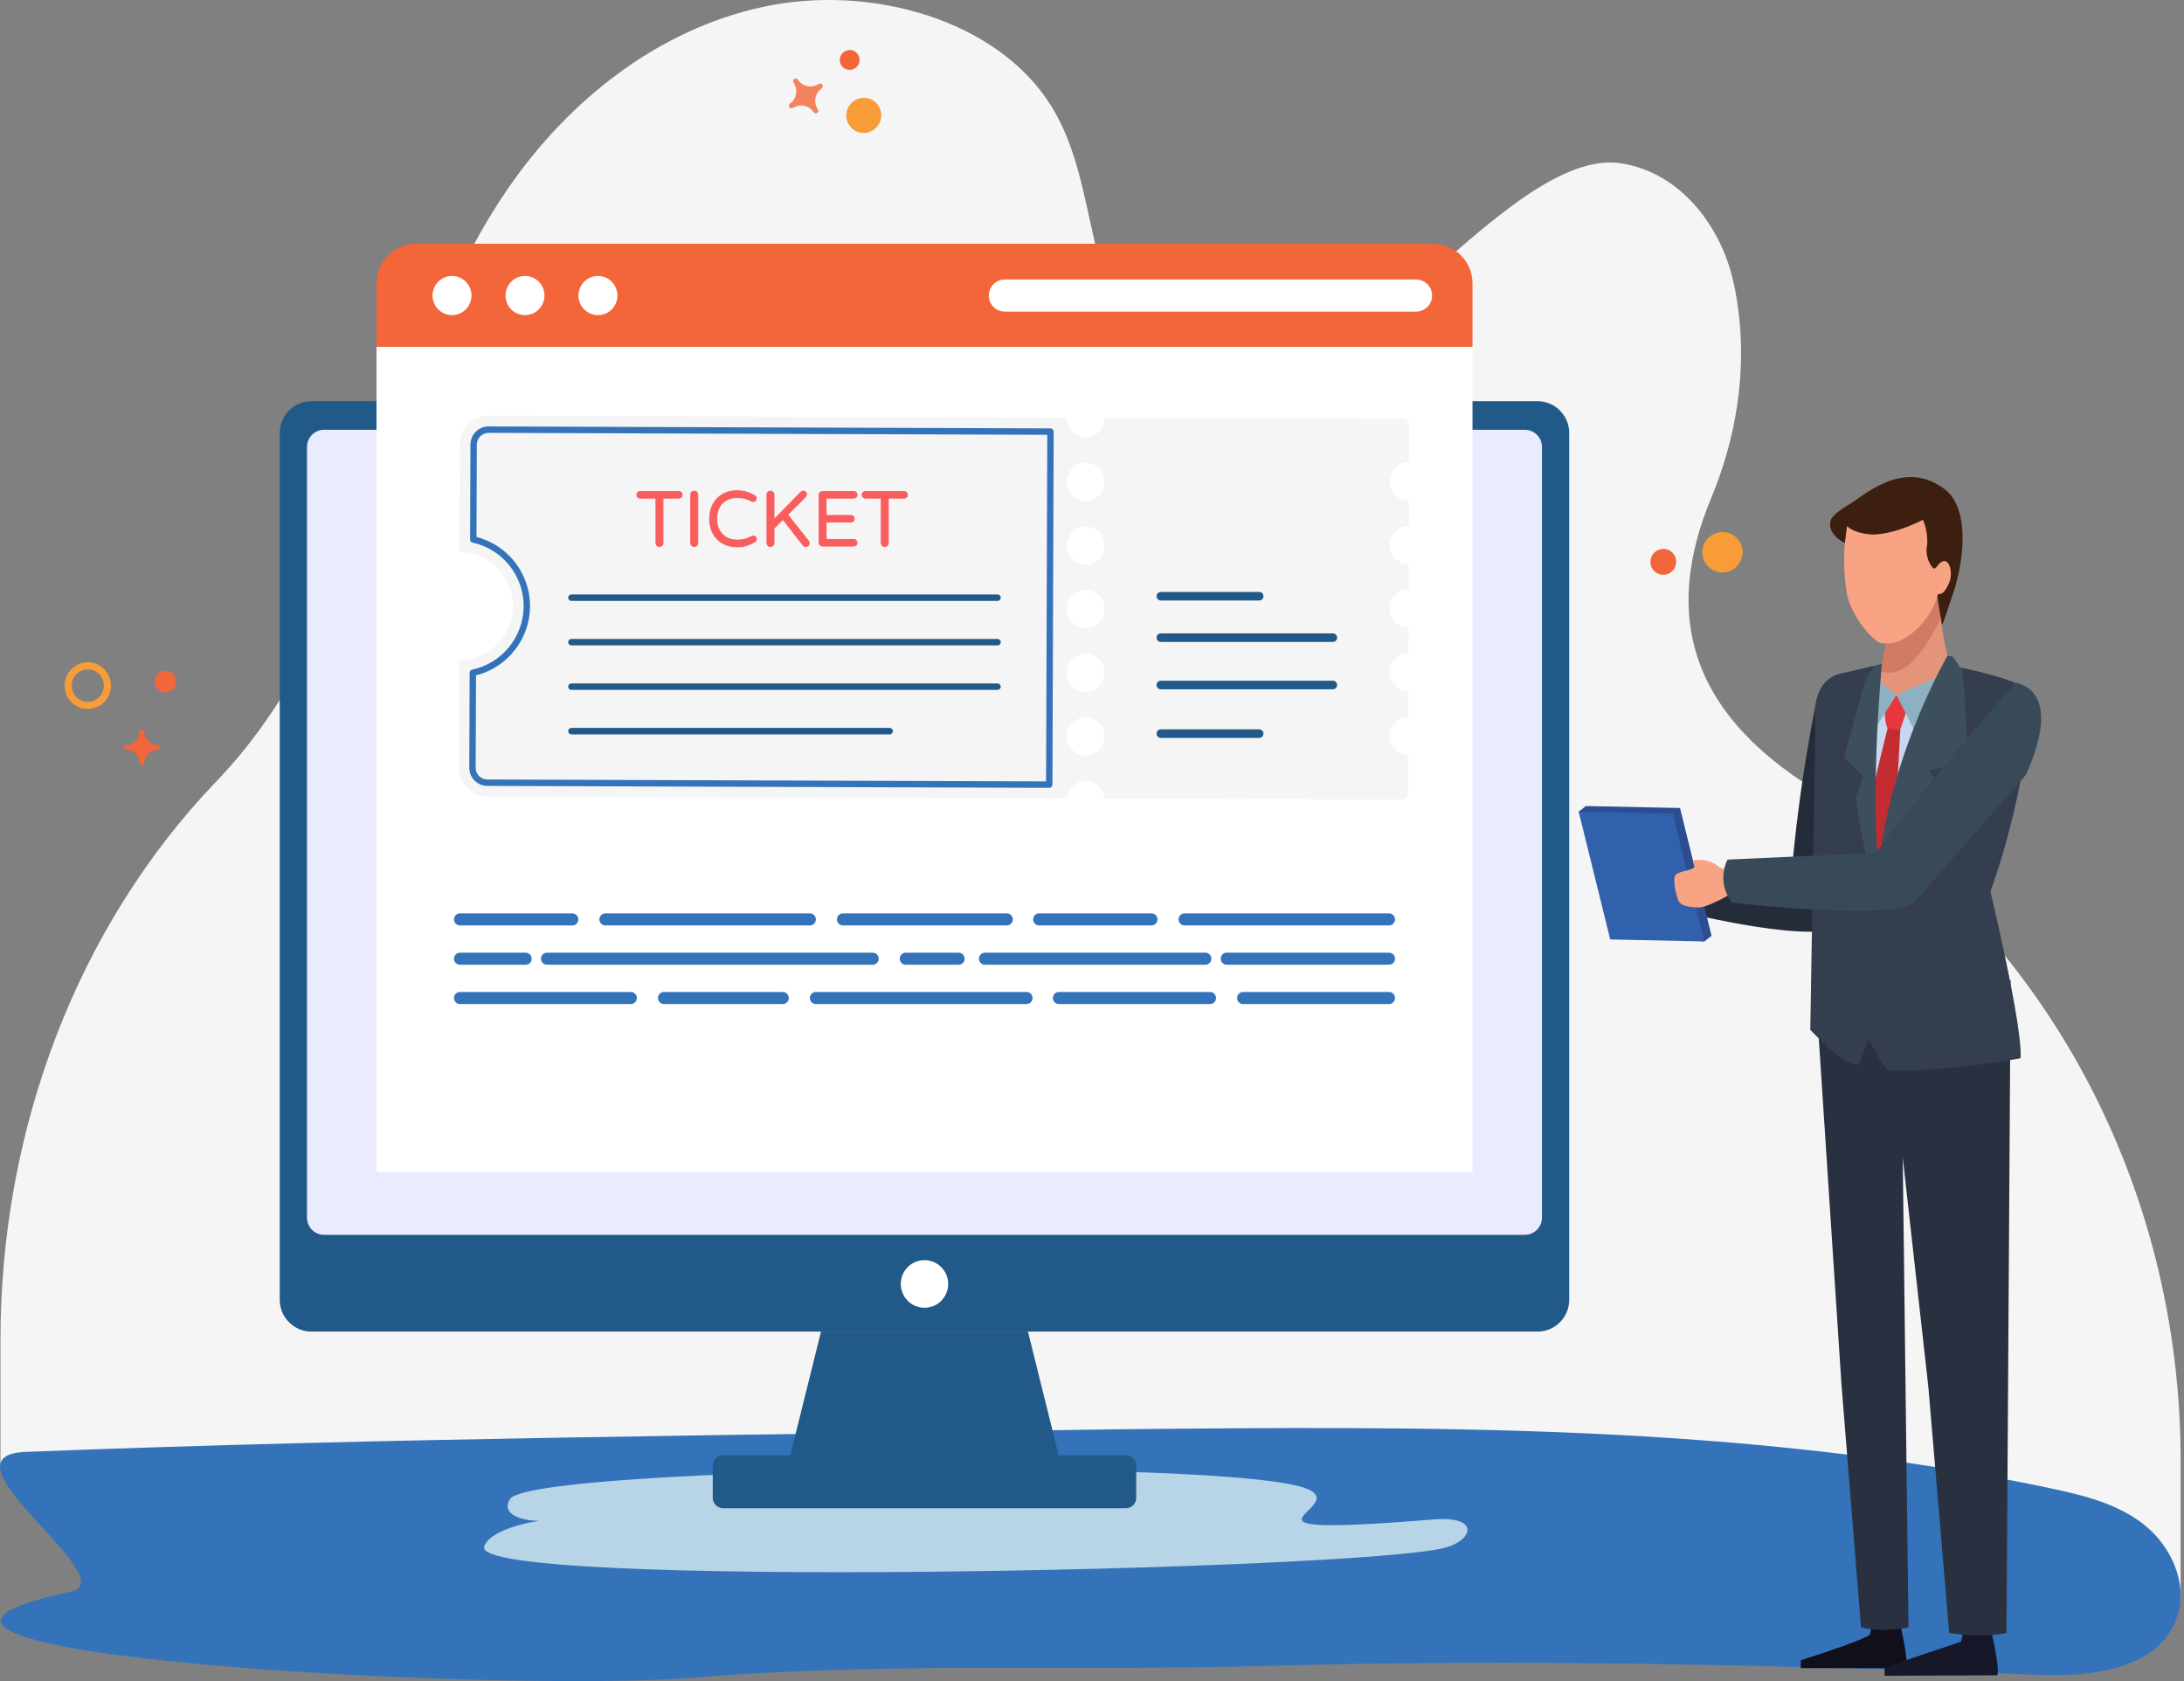 <svg width="369" height="284" viewBox="0 0 369 284" fill="none" xmlns="http://www.w3.org/2000/svg">
<rect x="0" y="0" width="369" height="284" fill="#808080" stroke="none"/>
<g clip-path="url(#clip0_447_1918)">
<path d="M368.432 246.673V270.342H175.91V248.547L0.079 247.802V226.367C0.079 190.882 12.963 156.582 36.597 131.959C39.223 129.225 41.626 126.332 43.806 123.346C53.949 109.382 59.691 93.32 65.23 77.448C70.77 61.574 76.331 45.484 86.173 31.354C96.016 17.222 110.829 5.044 129.003 1.146C147.183 -2.752 168.644 3.395 177.636 17.959C182.974 26.608 183.493 36.878 186.442 46.387C189.392 55.897 196.427 65.797 207.421 67.163C226.601 69.542 254.818 24.649 273.898 27.593C283.617 29.097 290.164 37.601 292.488 46.12C293.003 48.013 293.365 49.926 293.633 51.853C295.152 62.814 293.357 73.94 289.111 84.15C280.941 103.798 285.08 121.211 309.272 134.982C345.827 158.412 368.432 200.739 368.432 246.673Z" fill="#F5F5F5"/>
<path d="M11.921 268.903C-38 279.504 84.913 286.079 117.373 283.403C149.834 280.727 181.457 282.349 213.982 281.433C257.713 280.2 301.454 281.296 345.13 282.955C353.952 283.29 365.084 281.708 367.894 272.987C369.709 267.352 366.721 261.079 362.205 257.533C357.69 253.987 351.956 252.59 346.38 251.411C294.602 240.46 241.126 240.942 188.117 241.466C127.058 242.44 65.391 242.892 4.351 245.276C-11.407 245.891 21.438 266.883 11.922 268.903H11.921Z" fill="#3473BA"/>
<path d="M244.069 261.49C228.916 265.329 79.48 268.494 81.803 261.279C82.468 259.218 86.427 257.671 91.13 256.911C88.646 256.96 84.476 256.018 86.162 253.254C89.373 247.987 198.663 246.405 218.77 250.906C232.273 253.936 201.069 260.02 242.208 256.693C250.211 256.053 248.868 260.266 244.069 261.49H244.069Z" fill="#B8D5E7"/>
<path d="M259.769 67.774H52.626C49.665 67.774 47.265 70.187 47.265 73.163V219.568C47.265 222.544 49.665 224.956 52.626 224.956H259.769C262.73 224.956 265.13 222.544 265.13 219.568V73.163C265.13 70.187 262.73 67.774 259.769 67.774Z" fill="#215988"/>
<path d="M173.679 224.956L178.872 245.858H133.523L138.717 224.956H173.679Z" fill="#215988"/>
<path d="M160.201 216.905C160.201 219.13 158.41 220.93 156.197 220.93C153.984 220.93 152.193 219.13 152.193 216.905C152.193 214.681 153.988 212.881 156.197 212.881C158.406 212.881 160.201 214.685 160.201 216.905Z" fill="white"/>
<path d="M260.526 75.511V205.704C260.526 207.306 259.231 208.608 257.63 208.608H54.757C53.157 208.608 51.868 207.306 51.868 205.704V75.511C51.868 73.909 53.156 72.607 54.757 72.607H257.63C259.231 72.607 260.526 73.909 260.526 75.511Z" fill="#EBEBFF"/>
<path d="M248.788 58.598H63.611V197.991H248.788V58.598Z" fill="white"/>
<path d="M248.787 58.598V47.872C248.787 44.174 245.805 41.177 242.127 41.177H70.27C66.592 41.177 63.611 44.174 63.611 47.872V58.598H248.787Z" fill="#F26639"/>
<path d="M104.322 49.928C104.322 51.758 102.849 53.238 101.029 53.238C99.209 53.238 97.736 51.758 97.736 49.928C97.736 48.099 99.209 46.619 101.029 46.619C102.849 46.619 104.322 48.099 104.322 49.928Z" fill="white"/>
<path d="M79.663 49.928C79.663 51.758 78.19 53.238 76.37 53.238C74.55 53.238 73.077 51.758 73.077 49.928C73.085 48.099 74.558 46.619 76.37 46.619C78.182 46.619 79.663 48.099 79.663 49.928Z" fill="white"/>
<path d="M91.989 49.928C91.989 51.758 90.516 53.238 88.696 53.238C86.876 53.238 85.411 51.758 85.411 49.928C85.411 48.099 86.884 46.619 88.704 46.619C90.524 46.619 91.99 48.099 91.99 49.928H91.989Z" fill="white"/>
<path d="M241.963 49.928C241.963 50.683 241.66 51.353 241.17 51.845C240.68 52.337 240.003 52.641 239.263 52.641H169.763C168.272 52.641 167.064 51.426 167.065 49.928C167.065 49.174 167.367 48.504 167.857 48.011C168.348 47.519 169.025 47.215 169.765 47.215H239.265C240.755 47.215 241.964 48.431 241.963 49.928Z" fill="white"/>
<path d="M122.173 245.86H190.223C191.189 245.86 191.973 246.648 191.973 247.619V253.038C191.973 254.008 191.189 254.796 190.223 254.796H122.173C121.207 254.796 120.423 254.008 120.423 253.038V247.619C120.423 246.648 121.207 245.86 122.173 245.86Z" fill="#215988"/>
<path d="M14.837 111.88C12.661 111.88 10.924 113.65 10.924 115.837C10.924 118.024 12.661 119.769 14.837 119.769C17.012 119.769 18.749 118 18.749 115.837C18.749 113.674 16.988 111.88 14.837 111.88ZM14.837 118.565C13.324 118.565 12.12 117.334 12.12 115.83C12.12 114.326 13.323 113.084 14.837 113.084C16.35 113.084 17.553 114.315 17.553 115.83C17.553 117.345 16.327 118.565 14.837 118.565Z" fill="#F79C37"/>
<path d="M27.098 126.265C27.098 126.472 26.914 126.653 26.704 126.653C25.443 126.653 24.393 127.663 24.393 128.905C24.393 129.112 24.235 129.294 24.025 129.294C23.789 129.294 23.579 129.113 23.579 128.905C23.579 127.663 22.555 126.653 21.294 126.653C21.085 126.653 20.9 126.472 20.9 126.265C20.9 126.031 21.085 125.876 21.294 125.876C22.555 125.876 23.579 124.841 23.579 123.598C23.579 123.391 23.762 123.21 23.973 123.21C24.209 123.21 24.393 123.391 24.393 123.598C24.393 124.841 25.443 125.876 26.704 125.876C26.914 125.876 27.098 126.031 27.098 126.265Z" fill="#F26639"/>
<path d="M29.787 115.162C29.787 116.171 28.965 116.997 27.961 116.997C26.956 116.997 26.135 116.171 26.135 115.162C26.135 114.152 26.946 113.316 27.961 113.316C28.975 113.316 29.787 114.142 29.787 115.162Z" fill="#F26639"/>
<path d="M144.274 17.049C142.934 17.964 142.583 19.816 143.494 21.163C144.414 22.523 146.246 22.863 147.586 21.947C148.94 21.021 149.301 19.184 148.38 17.823C147.47 16.476 145.628 16.123 144.274 17.048V17.049Z" fill="#F79C37"/>
<path d="M142.613 8.74C141.854 9.258 141.655 10.307 142.171 11.07C142.692 11.841 143.73 12.033 144.489 11.514C145.256 10.99 145.46 9.949 144.939 9.178C144.423 8.415 143.38 8.215 142.613 8.739V8.74Z" fill="#F26639"/>
<g opacity="0.8">
<path d="M134.198 13.347C134.009 13.476 133.958 13.759 134.09 13.953C134.877 15.117 134.61 16.718 133.474 17.494C133.284 17.623 133.217 17.881 133.348 18.076C133.496 18.294 133.793 18.375 133.982 18.245C135.118 17.47 136.68 17.785 137.467 18.948C137.598 19.142 137.878 19.199 138.068 19.07C138.281 18.924 138.308 18.657 138.177 18.463C137.39 17.3 137.697 15.707 138.833 14.931C139.022 14.801 139.074 14.518 138.942 14.324C138.794 14.106 138.513 14.05 138.324 14.179C137.188 14.955 135.586 14.632 134.799 13.468C134.668 13.274 134.411 13.201 134.198 13.347Z" fill="#F26639"/>
</g>
<path d="M292.024 96.57C290.636 97.018 289.059 96.48 288.228 95.276C286.822 93.24 287.911 90.437 290.399 89.938C291.542 89.709 292.763 90.116 293.538 90.992C295.223 92.894 294.38 95.809 292.024 96.57H292.024Z" fill="#F79C37"/>
<path d="M281.591 97.027C280.754 97.265 279.817 96.945 279.296 96.245C278.301 94.907 279.053 92.999 280.757 92.747C281.408 92.65 282.089 92.878 282.551 93.347C283.762 94.579 283.197 96.572 281.591 97.027Z" fill="#F26639"/>
<path d="M183.438 70.565L183.207 134.917L82.315 134.58C79.643 134.57 77.472 132.371 77.481 129.687L77.547 111.526C82.562 111.544 86.653 107.484 86.672 102.42C86.69 97.379 82.627 93.266 77.613 93.248L77.678 75.11C77.687 72.401 79.875 70.219 82.546 70.228L183.438 70.566V70.565Z" fill="#F5F5F5"/>
<path d="M177.277 133.095H177.275L82.324 132.769C81.508 132.765 80.743 132.442 80.17 131.86C79.598 131.279 79.285 130.509 79.29 129.693L79.347 113.647C79.348 113.39 79.528 113.17 79.778 113.117C84.798 112.081 88.457 107.584 88.476 102.423C88.497 97.266 84.87 92.746 79.853 91.675C79.603 91.621 79.425 91.399 79.426 91.142L79.483 75.117C79.483 74.29 79.805 73.511 80.39 72.927C80.963 72.354 81.719 72.039 82.521 72.039H82.537L177.488 72.371C177.631 72.371 177.768 72.43 177.869 72.532C177.97 72.633 178.026 72.772 178.026 72.916L177.817 132.555C177.816 132.854 177.575 133.095 177.277 133.095ZM80.425 114.083L80.368 129.698C80.366 130.226 80.567 130.723 80.937 131.097C81.307 131.473 81.802 131.681 82.329 131.684L176.74 132.008L176.945 73.454L82.533 73.123C82.037 73.141 81.523 73.324 81.151 73.696C80.772 74.075 80.563 74.581 80.563 75.12L80.506 90.714C85.797 92.052 89.577 96.909 89.555 102.428C89.534 107.951 85.72 112.783 80.424 114.083H80.425Z" fill="#3473BA"/>
<path d="M234.794 81.309C234.794 83.086 236.218 84.527 237.985 84.538H238.068L238.048 88.853H238.017C236.239 88.843 234.805 90.275 234.794 92.062C234.794 93.838 236.218 95.28 237.986 95.29H238.028L238.018 99.606C236.24 99.596 234.806 101.027 234.795 102.814C234.795 104.591 236.219 106.033 237.987 106.043L237.977 110.359C236.22 110.369 234.806 111.801 234.795 113.567C234.795 115.333 236.199 116.765 237.955 116.796L237.935 121.111C236.199 121.142 234.806 122.564 234.795 124.32C234.795 126.075 236.178 127.496 237.914 127.548L237.894 133.996C237.883 134.592 237.405 135.072 236.812 135.072L183.214 134.926L183.443 70.579L237.041 70.725C237.634 70.725 238.112 71.216 238.112 71.812L238.091 78.103H238.019C236.241 78.092 234.806 79.523 234.796 81.311L234.794 81.309Z" fill="#F5F5F5"/>
<path d="M186.646 70.66C186.64 72.438 185.197 73.875 183.429 73.869C181.66 73.863 180.23 72.42 180.236 70.642C180.242 68.859 181.678 67.427 183.454 67.433C185.222 67.439 186.652 68.883 186.646 70.66Z" fill="white"/>
<path d="M186.646 81.414C186.64 83.191 185.197 84.629 183.429 84.623C181.66 84.617 180.23 83.173 180.236 81.396C180.242 79.612 181.678 78.18 183.454 78.186C185.222 78.193 186.652 79.636 186.646 81.414Z" fill="white"/>
<path d="M186.646 92.168C186.64 93.945 185.197 95.383 183.429 95.377C181.66 95.371 180.23 93.927 180.236 92.15C180.242 90.366 181.678 88.934 183.454 88.94C185.222 88.947 186.652 90.39 186.646 92.168Z" fill="white"/>
<path d="M186.646 102.921C186.64 104.699 185.197 106.136 183.429 106.13C181.66 106.124 180.23 104.68 180.236 102.903C180.242 101.119 181.678 99.688 183.454 99.694C185.222 99.7 186.652 101.143 186.646 102.921Z" fill="white"/>
<path d="M186.646 113.673C186.64 115.451 185.197 116.888 183.429 116.882C181.66 116.876 180.23 115.433 180.236 113.655C180.242 111.872 181.678 110.44 183.454 110.446C185.222 110.452 186.652 111.896 186.646 113.673Z" fill="white"/>
<path d="M186.646 124.427C186.64 126.205 185.197 127.642 183.429 127.636C181.66 127.63 180.23 126.187 180.236 124.409C180.242 122.626 181.678 121.194 183.454 121.2C185.222 121.206 186.652 122.65 186.646 124.427Z" fill="white"/>
<path d="M186.646 135.181C186.64 136.958 185.197 138.396 183.429 138.39C181.66 138.384 180.23 136.94 180.236 135.163C180.242 133.379 181.678 131.948 183.454 131.954C185.222 131.96 186.652 133.403 186.646 135.181Z" fill="white"/>
<path d="M225.196 116.447H196.126C195.728 116.447 195.406 116.123 195.406 115.723C195.406 115.324 195.728 115 196.126 115H225.196C225.594 115 225.916 115.324 225.916 115.723C225.916 116.123 225.594 116.447 225.196 116.447Z" fill="#215988"/>
<path d="M225.196 108.447H196.126C195.728 108.447 195.406 108.123 195.406 107.723C195.406 107.324 195.728 107 196.126 107H225.196C225.594 107 225.916 107.324 225.916 107.723C225.916 108.123 225.594 108.447 225.196 108.447Z" fill="#215988"/>
<path d="M212.752 124.662H196.126C195.728 124.662 195.406 124.338 195.406 123.939C195.406 123.539 195.728 123.215 196.126 123.215H212.752C213.149 123.215 213.471 123.539 213.471 123.939C213.471 124.338 213.149 124.662 212.752 124.662Z" fill="#215988"/>
<path d="M212.752 101.447H196.126C195.728 101.447 195.406 101.123 195.406 100.723C195.406 100.324 195.728 100 196.126 100H212.752C213.149 100 213.471 100.324 213.471 100.723C213.471 101.123 213.149 101.447 212.752 101.447Z" fill="#215988"/>
<path d="M168.541 101.514H96.535C96.237 101.514 95.996 101.272 95.996 100.972C95.996 100.672 96.237 100.429 96.535 100.429H168.541C168.839 100.429 169.081 100.672 169.081 100.972C169.081 101.272 168.839 101.514 168.541 101.514Z" fill="#215988"/>
<path d="M168.541 109.03H96.535C96.237 109.03 95.996 108.787 95.996 108.487C95.996 108.187 96.237 107.944 96.535 107.944H168.541C168.839 107.944 169.081 108.187 169.081 108.487C169.081 108.787 168.839 109.03 168.541 109.03Z" fill="#215988"/>
<path d="M168.541 116.545H96.535C96.237 116.545 95.996 116.302 95.996 116.003C95.996 115.703 96.237 115.46 96.535 115.46H168.541C168.839 115.46 169.081 115.703 169.081 116.003C169.081 116.302 168.839 116.545 168.541 116.545Z" fill="#215988"/>
<path d="M150.314 124.059H96.534C96.236 124.059 95.995 123.816 95.995 123.517C95.995 123.217 96.236 122.974 96.534 122.974H150.314C150.613 122.974 150.854 123.217 150.854 123.517C150.854 123.816 150.613 124.059 150.314 124.059Z" fill="#215988"/>
<path d="M110.998 92.148C110.884 92.034 110.827 91.893 110.827 91.725V84.157H108.146C107.988 84.157 107.857 84.104 107.752 83.998C107.647 83.892 107.594 83.761 107.594 83.602C107.594 83.444 107.647 83.309 107.752 83.199C107.857 83.089 107.988 83.034 108.146 83.034H114.69C114.848 83.034 114.981 83.089 115.091 83.199C115.201 83.309 115.255 83.444 115.255 83.602C115.255 83.761 115.2 83.892 115.091 83.998C114.982 84.104 114.848 84.157 114.69 84.157H112.023V91.725C112.023 91.892 111.964 92.034 111.846 92.148C111.728 92.263 111.584 92.32 111.418 92.32C111.252 92.32 111.111 92.263 110.998 92.148Z" fill="#F95D5D"/>
<path d="M111.418 92.392C111.233 92.392 111.074 92.328 110.947 92.199C110.82 92.072 110.755 91.912 110.755 91.725V84.229H108.146C107.97 84.229 107.82 84.169 107.702 84.049C107.583 83.93 107.522 83.78 107.522 83.602C107.522 83.425 107.582 83.273 107.7 83.149C107.819 83.025 107.969 82.961 108.146 82.961H114.691C114.867 82.961 115.019 83.024 115.142 83.147C115.265 83.272 115.327 83.424 115.327 83.601C115.327 83.779 115.265 83.93 115.141 84.05C115.018 84.169 114.866 84.228 114.691 84.228H112.095V91.725C112.095 91.912 112.028 92.071 111.896 92.199C111.764 92.327 111.603 92.391 111.418 92.391V92.392ZM108.146 83.106C108.007 83.106 107.896 83.153 107.804 83.249C107.712 83.346 107.666 83.462 107.666 83.602C107.666 83.743 107.711 83.855 107.803 83.948C107.894 84.04 108.007 84.085 108.146 84.085H110.899V91.725C110.899 91.874 110.948 91.996 111.049 92.097C111.149 92.198 111.271 92.247 111.418 92.247C111.566 92.247 111.69 92.198 111.795 92.096C111.9 91.995 111.95 91.874 111.95 91.725V84.085H114.691C114.829 84.085 114.944 84.04 115.042 83.946C115.137 83.854 115.183 83.741 115.183 83.602C115.183 83.463 115.136 83.347 115.04 83.251C114.943 83.153 114.829 83.107 114.691 83.107H108.146V83.106Z" fill="#F95D5D"/>
<path d="M116.871 92.148C116.757 92.034 116.701 91.893 116.701 91.725V83.575C116.701 83.408 116.757 83.265 116.871 83.146C116.985 83.027 117.125 82.967 117.292 82.967C117.459 82.967 117.6 83.027 117.719 83.146C117.838 83.264 117.897 83.407 117.897 83.575V91.725C117.897 91.892 117.838 92.034 117.719 92.148C117.601 92.263 117.458 92.32 117.292 92.32C117.126 92.32 116.985 92.263 116.871 92.148Z" fill="#F95D5D"/>
<path d="M117.292 92.392C117.107 92.392 116.948 92.327 116.821 92.199C116.694 92.072 116.629 91.912 116.629 91.725V83.575C116.629 83.389 116.693 83.228 116.82 83.096C116.948 82.962 117.106 82.895 117.292 82.895C117.478 82.895 117.638 82.962 117.77 83.095C117.902 83.228 117.969 83.389 117.969 83.575V91.725C117.969 91.912 117.902 92.072 117.769 92.2C117.637 92.327 117.477 92.392 117.292 92.392ZM117.292 83.04C117.145 83.04 117.024 83.091 116.924 83.196C116.823 83.302 116.774 83.425 116.774 83.575V91.725C116.774 91.874 116.823 91.995 116.924 92.096C117.024 92.197 117.146 92.246 117.293 92.246C117.44 92.246 117.565 92.197 117.67 92.095C117.774 91.994 117.825 91.873 117.825 91.725V83.575C117.825 83.426 117.774 83.302 117.669 83.197C117.564 83.091 117.44 83.04 117.293 83.04H117.292Z" fill="#F95D5D"/>
<path d="M122.135 91.811C121.438 91.428 120.891 90.878 120.492 90.16C120.093 89.443 119.894 88.604 119.894 87.644C119.894 86.684 120.093 85.846 120.492 85.127C120.891 84.41 121.438 83.86 122.135 83.476C122.831 83.094 123.617 82.902 124.493 82.902C125.089 82.902 125.621 82.972 126.09 83.114C126.558 83.255 127.024 83.457 127.489 83.721C127.682 83.827 127.778 83.994 127.778 84.223C127.778 84.355 127.73 84.472 127.633 84.573C127.536 84.674 127.409 84.724 127.252 84.724C127.163 84.724 127.085 84.707 127.015 84.672C126.629 84.469 126.252 84.315 125.885 84.209C125.517 84.103 125.092 84.051 124.611 84.051C123.858 84.051 123.216 84.207 122.686 84.519C122.155 84.832 121.757 85.259 121.489 85.8C121.222 86.342 121.088 86.956 121.088 87.643C121.088 88.33 121.221 88.944 121.489 89.485C121.757 90.027 122.155 90.454 122.686 90.767C123.215 91.079 123.857 91.235 124.611 91.235C125.092 91.235 125.517 91.183 125.885 91.077C126.253 90.971 126.629 90.817 127.015 90.614C127.085 90.579 127.163 90.562 127.252 90.562C127.409 90.562 127.536 90.61 127.633 90.707C127.729 90.805 127.778 90.924 127.778 91.064C127.778 91.293 127.682 91.46 127.489 91.566C127.024 91.83 126.558 92.033 126.09 92.174C125.621 92.314 125.089 92.385 124.493 92.385C123.617 92.385 122.831 92.194 122.135 91.811V91.811Z" fill="#F95D5D"/>
<path d="M124.493 92.458C123.608 92.458 122.803 92.262 122.1 91.875C121.394 91.487 120.831 90.922 120.429 90.196C120.026 89.472 119.821 88.613 119.821 87.644C119.821 86.675 120.026 85.817 120.429 85.092C120.832 84.366 121.394 83.801 122.1 83.413C122.804 83.026 123.608 82.83 124.493 82.83C125.092 82.83 125.637 82.902 126.11 83.044C126.582 83.186 127.058 83.392 127.525 83.658C127.741 83.776 127.851 83.966 127.851 84.223C127.851 84.374 127.795 84.509 127.686 84.624C127.576 84.739 127.431 84.797 127.252 84.797C127.153 84.797 127.063 84.777 126.983 84.737C126.603 84.537 126.227 84.384 125.865 84.28C125.506 84.177 125.084 84.124 124.611 84.124C123.874 84.124 123.238 84.278 122.722 84.583C122.207 84.887 121.814 85.307 121.555 85.834C121.293 86.362 121.161 86.971 121.161 87.644C121.161 88.317 121.293 88.926 121.555 89.454C121.814 89.981 122.208 90.402 122.722 90.706C123.238 91.011 123.874 91.165 124.611 91.165C125.083 91.165 125.505 91.112 125.865 91.009C126.228 90.905 126.603 90.751 126.982 90.552C127.063 90.511 127.153 90.49 127.252 90.49C127.428 90.49 127.574 90.546 127.683 90.657C127.793 90.768 127.849 90.905 127.849 91.065C127.849 91.322 127.739 91.512 127.522 91.631C127.056 91.896 126.58 92.103 126.109 92.244C125.636 92.386 125.092 92.458 124.492 92.458H124.493ZM124.493 82.974C123.633 82.974 122.852 83.165 122.169 83.54C121.488 83.915 120.945 84.461 120.555 85.163C120.164 85.865 119.965 86.701 119.965 87.644C119.965 88.587 120.163 89.422 120.555 90.125C120.945 90.827 121.488 91.373 122.169 91.748C122.851 92.123 123.633 92.314 124.493 92.314C125.078 92.314 125.608 92.244 126.068 92.106C126.529 91.967 126.995 91.765 127.453 91.505C127.623 91.412 127.706 91.268 127.706 91.066C127.706 90.944 127.665 90.844 127.582 90.76C127.499 90.676 127.391 90.636 127.252 90.636C127.176 90.636 127.108 90.651 127.048 90.681C126.661 90.884 126.277 91.042 125.905 91.148C125.532 91.255 125.097 91.309 124.611 91.309C123.847 91.309 123.189 91.148 122.65 90.831C122.11 90.513 121.698 90.071 121.426 89.519C121.155 88.97 121.018 88.34 121.018 87.644C121.018 86.948 121.155 86.318 121.427 85.769C121.699 85.217 122.111 84.776 122.651 84.457C123.189 84.14 123.849 83.978 124.612 83.978C125.099 83.978 125.535 84.033 125.906 84.14C126.277 84.246 126.661 84.403 127.049 84.607C127.108 84.637 127.175 84.652 127.252 84.652C127.391 84.652 127.498 84.61 127.582 84.523C127.665 84.435 127.706 84.337 127.706 84.223C127.706 84.021 127.623 83.878 127.454 83.785C126.995 83.524 126.53 83.321 126.068 83.183C125.608 83.044 125.078 82.974 124.493 82.974Z" fill="#F95D5D"/>
<path d="M129.749 92.148C129.635 92.034 129.579 91.893 129.579 91.725V83.575C129.579 83.408 129.635 83.265 129.749 83.146C129.863 83.027 130.003 82.967 130.17 82.967C130.337 82.967 130.478 83.027 130.597 83.146C130.716 83.264 130.775 83.407 130.775 83.575V87.776L135.269 83.179C135.391 83.038 135.54 82.967 135.716 82.967C135.865 82.967 135.994 83.018 136.104 83.119C136.214 83.221 136.268 83.346 136.268 83.495C136.268 83.672 136.22 83.808 136.123 83.905L133.087 86.944L136.569 91.355C136.665 91.478 136.714 91.606 136.714 91.738C136.723 91.897 136.671 92.034 136.557 92.148C136.443 92.263 136.303 92.32 136.136 92.32C135.935 92.32 135.777 92.24 135.663 92.082L132.272 87.736L130.775 89.255V91.725C130.775 91.892 130.716 92.034 130.597 92.148C130.479 92.263 130.336 92.32 130.17 92.32C130.004 92.32 129.863 92.263 129.749 92.148Z" fill="#F95D5D"/>
<path d="M136.136 92.392C135.911 92.392 135.732 92.302 135.605 92.124L132.267 87.845L130.847 89.285V91.725C130.847 91.912 130.78 92.072 130.647 92.2C130.515 92.327 130.355 92.392 130.17 92.392C129.985 92.392 129.826 92.327 129.699 92.199C129.572 92.072 129.507 91.912 129.507 91.725V83.575C129.507 83.389 129.571 83.228 129.698 83.096C129.826 82.962 129.984 82.895 130.17 82.895C130.356 82.895 130.516 82.962 130.648 83.095C130.78 83.228 130.847 83.389 130.847 83.575V87.599L135.218 83.128C135.351 82.975 135.52 82.895 135.715 82.895C135.882 82.895 136.029 82.953 136.151 83.066C136.276 83.181 136.339 83.326 136.339 83.495C136.339 83.691 136.283 83.846 136.174 83.956L133.183 86.949L136.626 91.31C136.732 91.446 136.786 91.591 136.786 91.738C136.796 91.913 136.736 92.07 136.607 92.199C136.48 92.326 136.321 92.392 136.136 92.392ZM132.279 87.627L132.329 87.691L135.72 92.037C135.822 92.179 135.958 92.247 136.136 92.247C136.284 92.247 136.405 92.198 136.505 92.097C136.605 91.997 136.65 91.88 136.642 91.742C136.642 91.622 136.6 91.511 136.513 91.399L132.991 86.937L133.036 86.891L136.072 83.853C136.155 83.769 136.195 83.652 136.195 83.494C136.195 83.365 136.149 83.259 136.055 83.171C135.958 83.082 135.847 83.039 135.715 83.039C135.56 83.039 135.433 83.1 135.323 83.226L130.703 87.951V83.574C130.703 83.425 130.652 83.302 130.547 83.196C130.442 83.09 130.318 83.039 130.171 83.039C130.023 83.039 129.903 83.09 129.802 83.195C129.701 83.301 129.653 83.424 129.653 83.574V91.724C129.653 91.873 129.701 91.994 129.802 92.095C129.903 92.197 130.024 92.246 130.172 92.246C130.319 92.246 130.443 92.197 130.549 92.094C130.653 91.993 130.704 91.872 130.704 91.724V89.224L130.725 89.202L132.28 87.625L132.279 87.627Z" fill="#F95D5D"/>
<path d="M138.554 92.082C138.44 91.967 138.383 91.827 138.383 91.659V83.641C138.383 83.474 138.44 83.331 138.554 83.211C138.668 83.092 138.807 83.033 138.975 83.033H144.244C144.402 83.033 144.534 83.088 144.644 83.198C144.754 83.308 144.809 83.443 144.809 83.601C144.809 83.76 144.754 83.891 144.644 83.997C144.534 84.103 144.401 84.156 144.244 84.156H139.579V87.075H143.77C143.928 87.075 144.061 87.13 144.171 87.24C144.28 87.35 144.335 87.484 144.335 87.643C144.335 87.801 144.28 87.933 144.171 88.039C144.061 88.145 143.928 88.198 143.77 88.198H139.579V91.13H144.244C144.402 91.13 144.534 91.185 144.644 91.296C144.754 91.406 144.809 91.54 144.809 91.699C144.809 91.857 144.754 91.989 144.644 92.095C144.534 92.201 144.401 92.253 144.244 92.253H138.975C138.808 92.253 138.668 92.196 138.554 92.082Z" fill="#F95D5D"/>
<path d="M144.244 92.326H138.975C138.79 92.326 138.63 92.261 138.503 92.133C138.377 92.005 138.312 91.846 138.312 91.659V83.641C138.312 83.455 138.376 83.294 138.503 83.161C138.63 83.028 138.789 82.96 138.975 82.96H144.244C144.421 82.96 144.572 83.023 144.696 83.147C144.819 83.27 144.881 83.423 144.881 83.6C144.881 83.778 144.818 83.929 144.694 84.049C144.571 84.168 144.419 84.227 144.243 84.227H139.65V87.001H143.769C143.946 87.001 144.098 87.064 144.221 87.188C144.344 87.311 144.406 87.464 144.406 87.641C144.406 87.819 144.344 87.97 144.22 88.09C144.097 88.209 143.945 88.268 143.769 88.268H139.65V91.055H144.243C144.42 91.055 144.571 91.118 144.695 91.241C144.818 91.365 144.88 91.518 144.88 91.695C144.88 91.873 144.817 92.024 144.693 92.144C144.57 92.263 144.418 92.322 144.242 92.322L144.244 92.326ZM138.975 83.106C138.827 83.106 138.707 83.157 138.606 83.262C138.505 83.368 138.456 83.491 138.456 83.641V91.659C138.456 91.808 138.505 91.93 138.606 92.03C138.707 92.132 138.828 92.181 138.976 92.181H144.245C144.384 92.181 144.499 92.136 144.595 92.042C144.691 91.95 144.738 91.837 144.738 91.699C144.738 91.56 144.691 91.444 144.595 91.347C144.499 91.25 144.384 91.204 144.245 91.204H139.508V88.126H143.771C143.911 88.126 144.026 88.081 144.122 87.988C144.218 87.895 144.265 87.783 144.265 87.644C144.265 87.505 144.218 87.389 144.122 87.293C144.026 87.195 143.911 87.149 143.772 87.149H139.508V84.085H144.246C144.385 84.085 144.499 84.04 144.596 83.947C144.692 83.854 144.739 83.742 144.739 83.603C144.739 83.464 144.691 83.348 144.595 83.252C144.499 83.154 144.385 83.108 144.246 83.108H138.976L138.975 83.106Z" fill="#F95D5D"/>
<path d="M149.066 92.148C148.952 92.034 148.895 91.893 148.895 91.725V84.157H146.214C146.057 84.157 145.926 84.104 145.82 83.998C145.715 83.892 145.663 83.761 145.663 83.602C145.663 83.444 145.715 83.309 145.82 83.199C145.926 83.089 146.057 83.034 146.214 83.034H152.759C152.916 83.034 153.049 83.089 153.16 83.199C153.269 83.309 153.323 83.444 153.323 83.602C153.323 83.761 153.269 83.892 153.16 83.998C153.05 84.104 152.916 84.157 152.759 84.157H150.091V91.725C150.091 91.892 150.032 92.034 149.914 92.148C149.796 92.263 149.653 92.32 149.487 92.32C149.32 92.32 149.18 92.263 149.066 92.148Z" fill="#F95D5D"/>
<path d="M149.487 92.392C149.302 92.392 149.142 92.328 149.016 92.199C148.889 92.072 148.824 91.912 148.824 91.725V84.229H146.215C146.038 84.229 145.888 84.169 145.77 84.049C145.651 83.93 145.591 83.78 145.591 83.602C145.591 83.425 145.651 83.273 145.768 83.149C145.887 83.025 146.037 82.961 146.215 82.961H152.759C152.935 82.961 153.087 83.024 153.211 83.147C153.333 83.272 153.396 83.424 153.396 83.601C153.396 83.779 153.333 83.93 153.21 84.05C153.086 84.169 152.935 84.228 152.759 84.228H150.164V91.725C150.164 91.912 150.097 92.071 149.964 92.199C149.832 92.327 149.672 92.391 149.487 92.391V92.392ZM146.215 83.106C146.076 83.106 145.964 83.153 145.873 83.249C145.78 83.346 145.735 83.462 145.735 83.602C145.735 83.743 145.779 83.855 145.871 83.948C145.963 84.041 146.075 84.085 146.215 84.085H148.968V91.725C148.968 91.874 149.016 91.996 149.117 92.097C149.218 92.198 149.339 92.247 149.487 92.247C149.634 92.247 149.758 92.198 149.864 92.096C149.968 91.995 150.019 91.874 150.019 91.725V84.085H152.759C152.898 84.085 153.013 84.04 153.11 83.946C153.205 83.854 153.252 83.741 153.252 83.602C153.252 83.463 153.205 83.347 153.109 83.251C153.012 83.153 152.898 83.107 152.759 83.107H146.215V83.106Z" fill="#F95D5D"/>
<path d="M97.711 155.32C97.711 155.886 97.257 156.342 96.694 156.342H77.721C77.158 156.342 76.704 155.885 76.704 155.32C76.704 154.755 77.158 154.299 77.721 154.299H96.694C97.257 154.299 97.711 154.757 97.711 155.32Z" fill="#3473BA"/>
<path d="M137.845 155.32C137.845 155.886 137.391 156.342 136.828 156.342H102.288C101.725 156.342 101.271 155.885 101.271 155.32C101.271 154.755 101.725 154.299 102.288 154.299H136.828C137.391 154.299 137.845 154.757 137.845 155.32Z" fill="#3473BA"/>
<path d="M171.119 155.32C171.119 155.886 170.665 156.342 170.102 156.342H142.421C141.858 156.342 141.404 155.885 141.404 155.32C141.404 154.755 141.858 154.299 142.421 154.299H170.102C170.665 154.299 171.119 154.757 171.119 155.32Z" fill="#3473BA"/>
<path d="M89.826 161.96C89.826 162.526 89.372 162.982 88.809 162.982H77.721C77.158 162.982 76.704 162.525 76.704 161.96C76.704 161.395 77.158 160.939 77.721 160.939H88.809C89.372 160.939 89.826 161.397 89.826 161.96Z" fill="#3473BA"/>
<path d="M148.46 161.96C148.46 162.526 148.006 162.982 147.443 162.982H92.421C91.858 162.982 91.404 162.525 91.404 161.96C91.404 161.395 91.858 160.939 92.421 160.939H147.443C148.006 160.939 148.46 161.397 148.46 161.96Z" fill="#3473BA"/>
<path d="M162.682 162.683C162.499 162.868 162.244 162.982 161.963 162.982H153.037C152.474 162.982 152.02 162.525 152.02 161.96C152.02 161.395 152.474 160.939 153.037 160.939H161.963C162.871 160.939 163.317 162.045 162.682 162.683Z" fill="#3473BA"/>
<path d="M107.604 168.6C107.604 169.166 107.15 169.622 106.587 169.622H77.72C77.157 169.622 76.703 169.165 76.703 168.6C76.703 168.035 77.157 167.58 77.72 167.58H106.587C107.15 167.58 107.604 168.037 107.604 168.6Z" fill="#3473BA"/>
<path d="M133.268 168.6C133.268 169.166 132.814 169.622 132.251 169.622H112.181C111.273 169.622 110.827 168.517 111.462 167.878C111.645 167.694 111.9 167.58 112.181 167.58H132.251C132.814 167.58 133.268 168.037 133.268 168.6Z" fill="#3473BA"/>
<path d="M174.455 168.6C174.455 169.166 174.001 169.622 173.438 169.622H137.845C137.282 169.622 136.828 169.165 136.828 168.6C136.828 168.035 137.282 167.58 137.845 167.58H173.438C174.001 167.58 174.455 168.037 174.455 168.6Z" fill="#3473BA"/>
<path d="M195.563 155.32C195.563 155.886 195.109 156.342 194.546 156.342H175.573C175.01 156.342 174.556 155.885 174.556 155.32C174.556 154.755 175.01 154.299 175.573 154.299H194.546C195.109 154.299 195.563 154.757 195.563 155.32Z" fill="#3473BA"/>
<path d="M235.696 155.32C235.696 155.886 235.242 156.342 234.679 156.342H200.139C199.576 156.342 199.122 155.885 199.122 155.32C199.122 154.755 199.576 154.299 200.139 154.299H234.679C235.242 154.299 235.696 154.757 235.696 155.32Z" fill="#3473BA"/>
<path d="M204.667 161.96C204.667 162.526 204.213 162.982 203.65 162.982H166.416C165.854 162.982 165.399 162.525 165.399 161.96C165.399 161.395 165.854 160.939 166.416 160.939H203.65C204.213 160.939 204.667 161.397 204.667 161.96Z" fill="#3473BA"/>
<path d="M235.696 161.96C235.696 162.526 235.242 162.982 234.679 162.982H207.263C206.7 162.982 206.246 162.525 206.246 161.96C206.246 161.395 206.7 160.939 207.263 160.939H234.679C235.242 160.939 235.696 161.397 235.696 161.96Z" fill="#3473BA"/>
<path d="M205.456 168.6C205.456 169.166 205.002 169.622 204.439 169.622H178.91C178.347 169.622 177.893 169.165 177.893 168.6C177.893 168.035 178.347 167.58 178.91 167.58H204.439C205.002 167.58 205.456 168.037 205.456 168.6Z" fill="#3473BA"/>
<path d="M235.696 168.6C235.696 169.166 235.242 169.622 234.679 169.622H210.033C209.47 169.622 209.016 169.165 209.016 168.6C209.016 168.035 209.47 167.58 210.033 167.58H234.679C235.242 167.58 235.696 168.037 235.696 168.6Z" fill="#3473BA"/>
</g>
<path d="M284.495 151.438C284.495 151.438 279.395 152.479 277.925 151.918C276.456 151.358 275.194 150.737 275.079 149.734C274.967 148.731 275.268 146.527 275.819 145.644C276.372 144.761 279.122 145.85 279.545 145.141L279.639 144.076C279.639 144.076 282.226 144.436 283.412 146.572C283.412 146.572 284.229 147.468 285.107 148.055L284.495 151.438Z" fill="#F8A383"/>
<path d="M311.375 155.806L316.332 128.298C313.844 113.745 306.994 117.881 306.994 117.881C303.577 134.614 302.673 148.078 302.673 148.078L283.565 146.014C283.565 146.014 281.314 151.01 284.028 154.007C284.028 154.007 309.052 160.256 311.375 155.806Z" fill="#252C39"/>
<path d="M289.179 158.092L287.967 159.041L273.27 157.76L266.729 137.119L267.941 136.17L283.851 136.501L289.179 158.092Z" fill="#2D4D92"/>
<path d="M287.967 159.042L272.059 158.71L266.729 137.12L282.639 137.451L287.967 159.042Z" fill="#3160AD"/>
<path d="M320.959 273.927C320.959 273.927 316.97 273.632 316.453 273.824L315.936 276.125C315.936 276.125 316.143 276.674 304.256 280.483V281.811L321.993 281.813C321.993 281.813 322.732 281.786 320.959 273.927Z" fill="#110F1A"/>
<path d="M336.363 275.137C336.363 275.137 332.375 274.841 331.86 275.031L331.342 277.335C331.342 277.335 320.186 281.037 318.425 281.766V283.096L337.396 283.021C337.396 283.021 338.136 282.998 336.363 275.137Z" fill="#17172A"/>
<path d="M321.277 254.405C321.29 261.595 320.508 274.689 320.508 274.689C319.399 275.32 316.705 274.689 316.705 274.689C316.352 271.124 315.439 258.642 315.072 254.405H321.277Z" fill="#FAB485"/>
<path d="M310.346 125.038C310.541 123.246 310.797 116.86 311.121 116.41C311.121 116.41 316.809 115.181 317.283 114.166C318.01 112.609 319.048 107.928 319.326 103.337C319.394 102.194 327.625 97.176 327.625 97.176C327.625 97.176 327.454 108.161 329.959 113.127C329.959 113.127 338.415 114.362 340.316 116.264C340.811 116.758 341.206 117.713 341.465 118.974L310.346 125.038Z" fill="#E49479"/>
<path d="M317.618 113.285C318.263 111.341 319.004 107.663 319.282 103.943L326.166 99.283H327.643C327.676 100.587 327.756 102.375 327.94 104.287C326.436 107.599 322.288 115.444 317.618 113.285Z" fill="#D37A64"/>
<path d="M339.71 165.581L339.012 275.879C339.012 275.879 335.321 276.761 329.33 275.862L325.808 234.322L321.478 195.554L322.452 274.925C322.452 274.925 318.02 275.878 314.423 274.912L311.128 233.892L306.728 166.809C306.728 166.809 318.439 167.745 339.71 165.581Z" fill="#293140"/>
<path d="M330.171 113.137C330.171 113.137 321.268 117.554 320.405 117.432C319.617 117.319 318.028 115.792 316.88 114.122L314.528 115.029L306.379 168.888H306.864C306.864 168.888 317.248 177.132 336.853 168.888L330.171 113.137Z" fill="#C6D8EF"/>
<path d="M319.093 122.348C319.093 122.348 316.193 133.849 315.999 135.685L316.87 144.433L319.092 143.515L320.396 135.685L321.074 123.218L319.093 122.348Z" fill="#C32D32"/>
<path d="M318.414 118.904C318.414 118.904 318.365 122.201 318.897 122.976C318.897 122.976 320.491 123.361 321.072 123.216L322.375 119.367L320.402 117.431L319.766 117.224L318.414 118.904Z" fill="#E7363E"/>
<path d="M320.405 117.432L316.446 123.641L315.721 115.041L316.398 114.169L320.405 117.432Z" fill="#8DB1C3"/>
<path d="M320.404 117.432L324.032 124.511L327.939 114.226C327.939 114.226 323.977 115.665 320.404 117.432Z" fill="#8DB1C3"/>
<path d="M341.382 178.777C341.382 178.777 330.071 180.965 319.101 180.881C318.424 180.878 316.211 176.019 315.665 175.809C315.667 175.849 313.978 179.934 313.978 179.934C311.605 179.824 308.227 176.434 305.86 173.975L306.725 122.023C306.725 122.023 305.617 114.583 311.574 113.66L316.824 112.438C315.721 122.608 316.505 134.431 317.07 148.008C321.518 125.614 329.768 112.573 329.768 112.573C331.607 112.66 342.09 115.111 343.394 117.032C343.394 117.032 342.576 133.121 336.294 150.616C336.294 150.617 341.831 173.69 341.382 178.777Z" fill="#343E4F"/>
<path d="M311.837 90.317C311.837 90.317 311.12 95.474 312.089 100.491C312.661 103.457 315.751 107.76 317.629 108.58C317.629 108.58 318.142 108.873 319.983 108.568C322.249 108.194 326.324 104.8 327.438 100.344C327.438 100.344 329.109 100.623 329.805 98.535C330.503 96.443 329.47 93.367 327.282 95.317C327.282 95.317 327.995 86.277 323.956 85.717C319.917 85.162 312.194 83.785 311.837 90.317Z" fill="#F8A383"/>
<path d="M328.574 82.651C333.164 86.156 331.615 95.786 329.805 100.797C328.91 103.28 328.319 105.546 328.081 105.506C327.881 103.808 327.414 101.99 327.356 100.638C327.384 100.54 327.413 100.443 327.438 100.345C327.438 100.345 328.356 100.844 329.354 98.364C330.06 96.606 329.227 93.435 327.504 95.389C327.318 95.653 327.106 95.912 326.917 96.027C326.464 96.306 325.101 93.99 325.603 92.038C325.603 92.038 325.823 89.901 324.889 87.809C324.889 87.809 320.528 90.154 316.687 90.299C316.687 90.299 313.607 90.351 312.066 88.876L311.694 91.749C311.694 91.749 308.557 90.272 309.321 87.855C309.321 87.855 309.531 86.894 312.436 85.207C314.772 83.848 321.616 77.336 328.574 82.651Z" fill="#3D1F0F"/>
<path d="M329.058 110.75C329.058 110.75 317.619 130.237 317.072 151.613L327.941 133.217L325.974 130.152L332.49 128.786C332.49 128.786 331.968 115.161 331.475 113.202L330.002 110.971L329.058 110.75Z" fill="#3D4F5D"/>
<path d="M317.964 112.11C317.964 112.11 315.795 134.61 317.619 148.816L317.426 151.01C317.426 151.01 315.022 145.819 313.559 134.899L314.804 131.182L311.584 127.94C311.584 127.94 314.432 117.185 315.391 114.348L316.827 112.437L317.964 112.11Z" fill="#3D4F5D"/>
<path d="M293.051 150.669C293.051 150.669 288.585 153.343 287.012 153.301C285.44 153.261 284.042 153.092 283.603 152.184C283.165 151.275 282.717 149.095 282.946 148.081C283.176 147.064 286.13 147.178 286.293 146.369L286.03 145.335C286.03 145.335 288.59 144.816 290.416 146.439C290.416 146.439 291.485 147.014 292.507 147.278L293.051 150.669Z" fill="#F8A383"/>
<path d="M323.502 152.331L342.286 130.904C348.955 116.112 340.546 115.363 340.546 115.363C329.034 127.977 316.9 144.077 316.9 144.077L291.886 145.219C291.886 145.219 289.889 148.633 292.556 152.463C292.556 152.463 320.048 155.731 323.502 152.331Z" fill="#384958"/>
<defs>
<clipPath id="clip0_447_1918">
<rect width="368.432" height="284" fill="white"/>
</clipPath>
</defs>
</svg>

